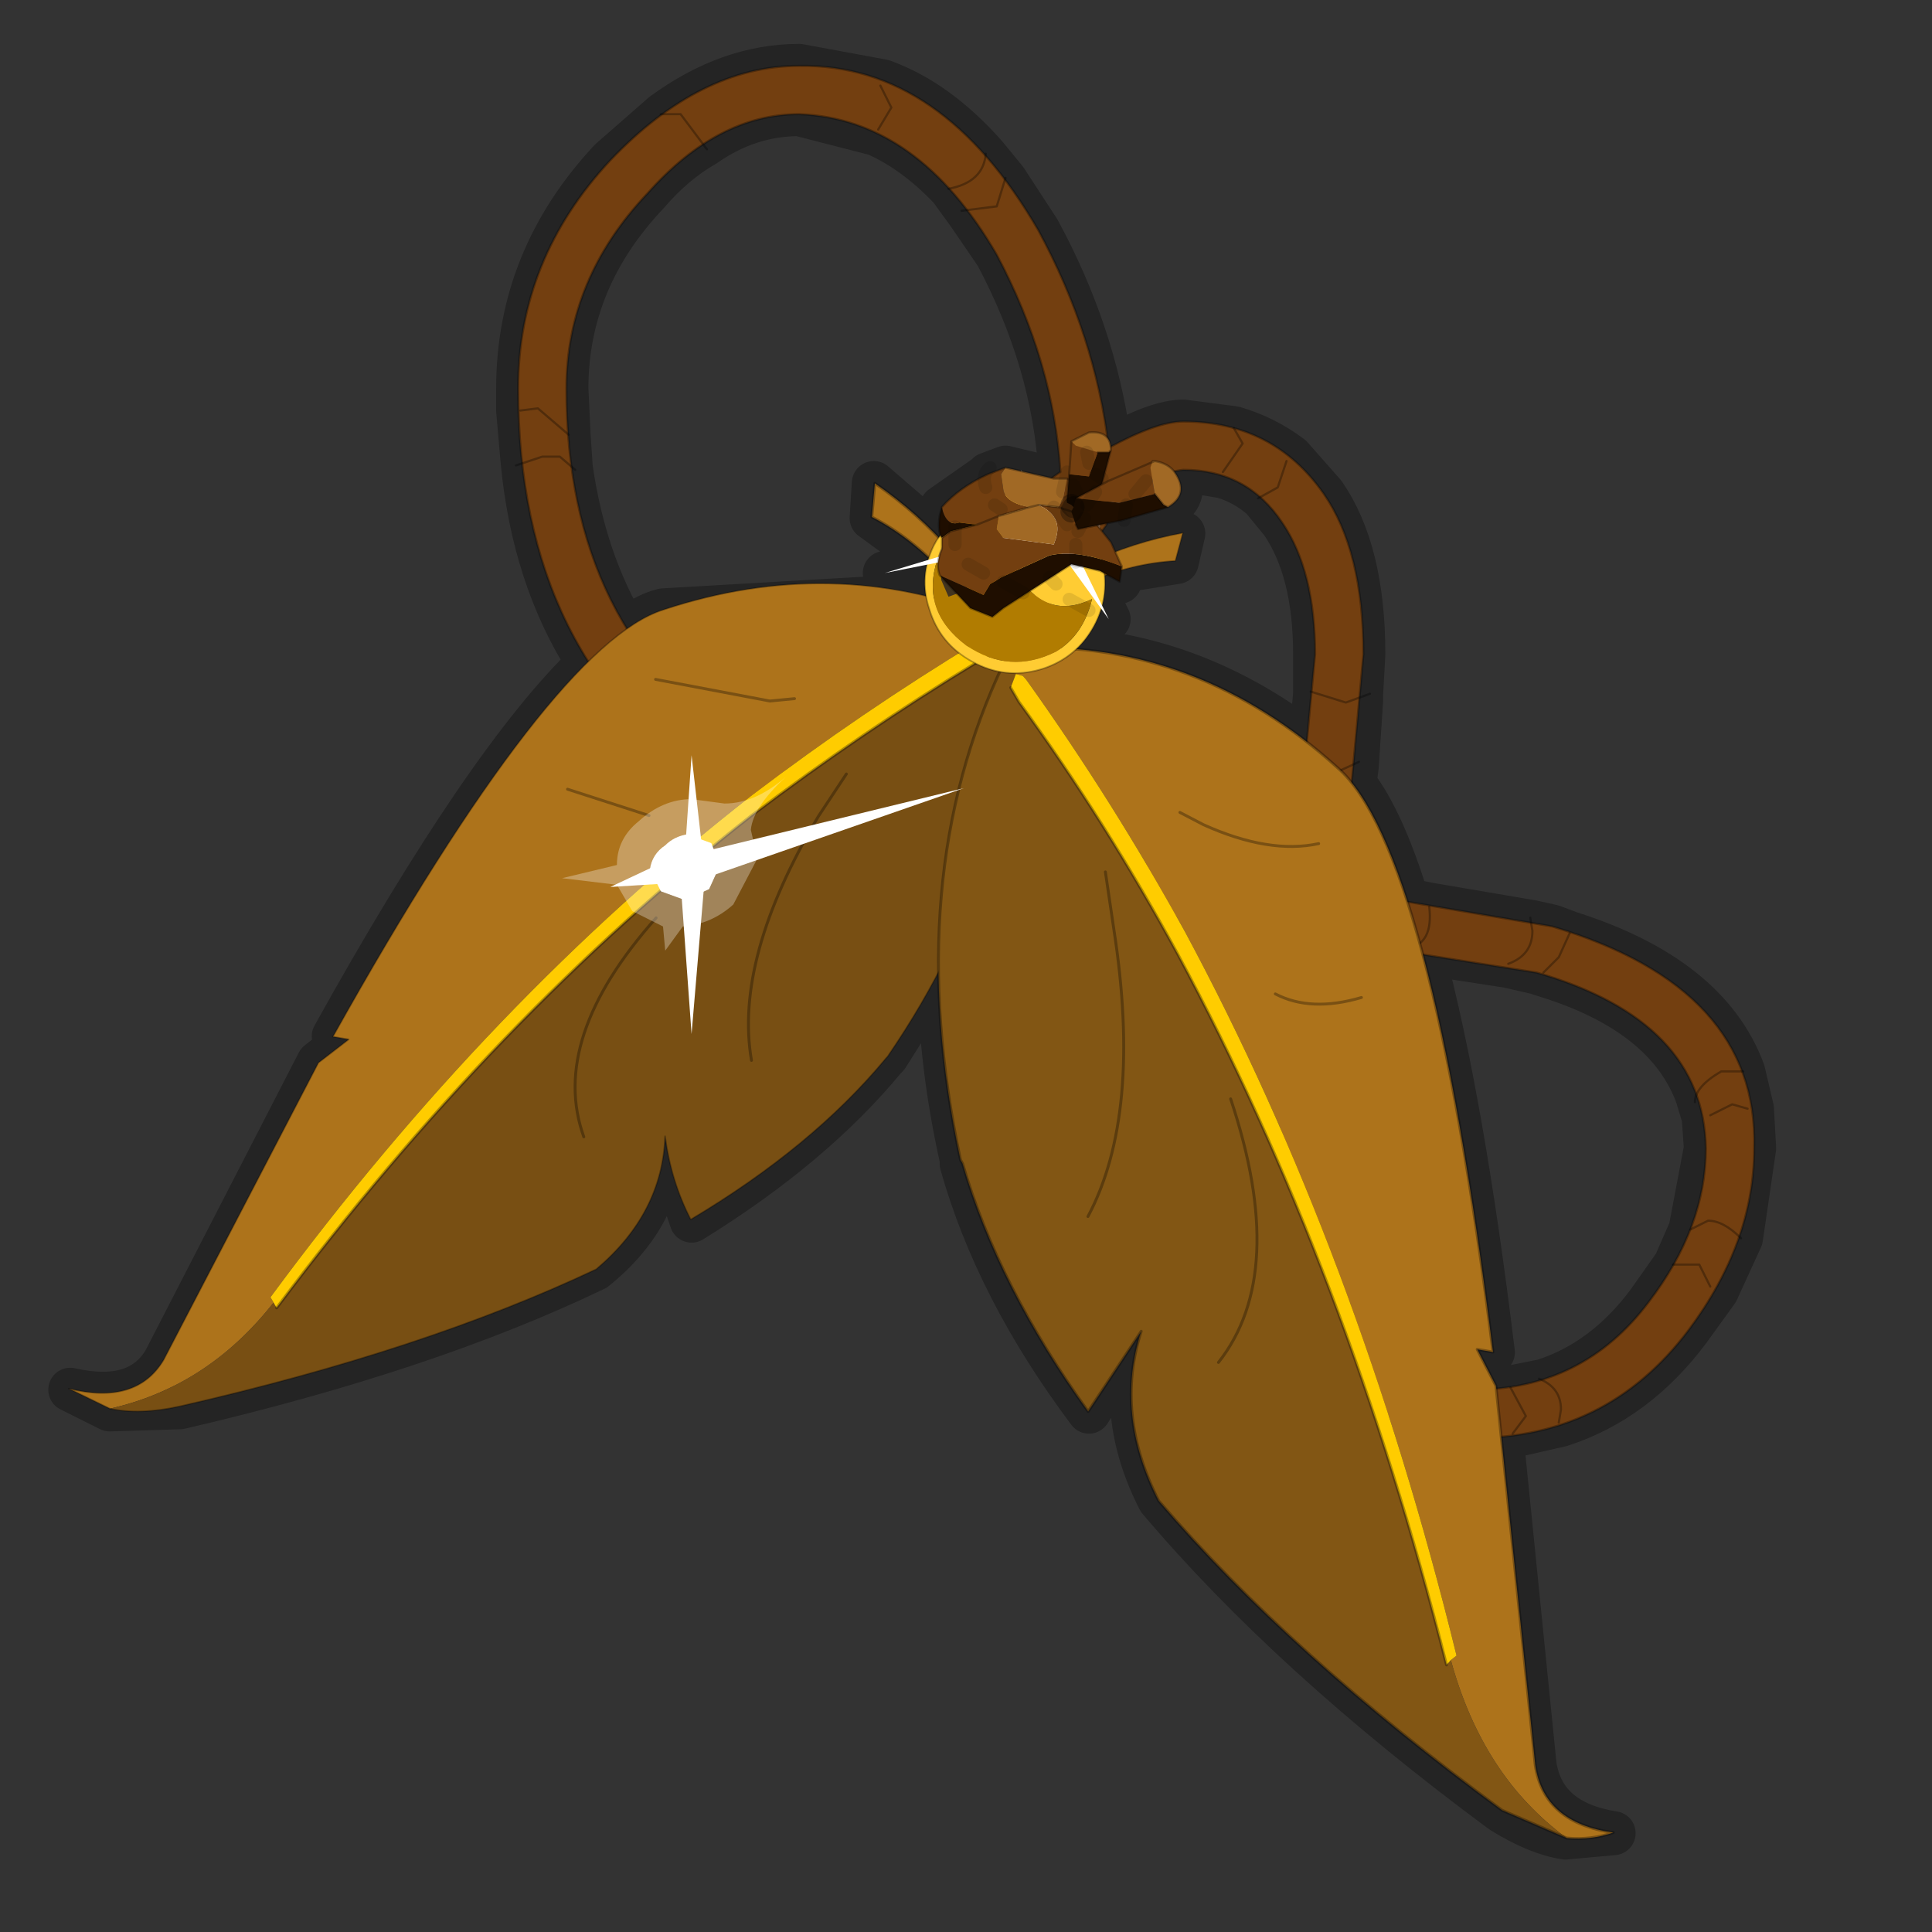 <?xml version="1.0" encoding="UTF-8" standalone="no"?>
<svg xmlns:xlink="http://www.w3.org/1999/xlink" height="440.0px" width="440.0px" xmlns="http://www.w3.org/2000/svg">
  <rect width="100%" height="100%" fill="#333333" stroke="none"/>
  <g transform="matrix(10.0, 0.0, 0.0, 10.0, 0.0, 0.0)">
    <use height="44.0" transform="matrix(1.0, 0.0, 0.0, 1.0, 0.0, 0.0)" width="44.0" xlink:href="#shape0"/>
    <use height="40.15" transform="matrix(0.638, 0.171, -0.171, 0.637, 8.15, 7.1)" width="55.45" xlink:href="#sprite0"/>
    <use height="5.45" transform="matrix(-0.651, -0.356, -0.356, 0.651, 25.875, 12.502)" width="5.5" xlink:href="#sprite1"/>
    <use height="13.7" transform="matrix(1.0, 0.0, 0.0, 1.0, 12.8, 9.85)" width="14.1" xlink:href="#shape3"/>
  </g>
  <defs>
    <g id="shape0" transform="matrix(1.0, 0.0, 0.0, 1.0, 0.0, 0.0)">
      <path d="M44.0 44.0 L0.0 44.0 0.0 0.0 44.0 0.0 44.0 44.0" fill="#43adca" fill-opacity="0.0" fill-rule="evenodd" stroke="none"/>
      <path d="M22.9 4.1 L22.45 3.55 Q21.35 2.3 20.1 1.85 L18.2 1.5 Q16.6 1.5 15.1 2.6 L13.9 3.65 Q11.8 5.9 11.8 8.85 L11.8 9.35 11.9 10.5 Q12.15 13.15 13.4 15.1 11.1 17.3 7.6 23.6 L7.95 23.65 7.25 24.2 3.75 31.0 Q3.15 32.0 1.6 31.65 L2.5 32.1 4.1 32.05 Q9.7 30.75 13.55 28.9 15.1 27.65 15.1 25.9 L15.75 27.8 Q18.5 26.1 20.15 24.1 L20.2 24.05 21.4 22.15 Q21.4 24.15 21.9 26.4 L21.9 26.5 Q22.7 29.35 24.8 32.15 L26.0 30.3 Q25.4 32.2 26.4 34.15 29.4 37.7 34.2 41.25 35.0 41.75 35.65 41.85 L36.75 41.75 Q35.15 41.5 34.95 40.2 L34.2 32.75 34.45 32.7 35.55 32.45 Q37.25 31.9 38.45 30.3 L39.1 29.4 39.65 28.2 39.95 26.15 39.9 25.25 39.7 24.4 Q38.9 22.25 35.75 21.25 L35.35 21.1 34.9 21.0 32.55 20.6 32.05 20.5 Q31.5 18.7 30.85 17.85 L30.9 17.45 31.0 15.95 31.0 15.8 31.05 14.9 Q31.05 12.55 30.15 11.25 L29.4 10.4 Q28.8 9.95 28.1 9.75 L26.95 9.6 Q26.35 9.6 25.3 10.2 L25.25 10.0 Q24.9 7.55 23.65 5.25 L22.9 4.1 M22.05 4.85 L22.7 5.8 Q24.0 8.25 24.15 10.75 L23.95 10.9 22.9 10.65 22.5 10.8 22.45 10.85 21.45 11.55 21.4 11.75 21.4 12.15 21.35 12.25 19.9 11.0 19.85 11.8 21.15 12.75 20.15 13.05 21.15 12.9 21.15 13.55 15.1 13.9 Q14.7 14.0 14.25 14.35 13.3 12.75 13.0 10.65 L12.95 9.9 12.9 8.85 Q12.9 6.35 14.75 4.4 15.35 3.7 16.05 3.3 17.05 2.6 18.2 2.6 L19.95 3.05 Q20.85 3.45 21.65 4.3 L22.05 4.85 M26.75 10.75 L26.95 10.7 27.85 10.85 Q28.35 11.0 28.75 11.35 L29.2 11.9 Q29.95 13.0 29.95 14.9 L29.95 15.8 29.85 16.95 Q27.4 15.05 24.55 14.8 L24.9 14.3 25.05 14.0 25.1 13.85 25.25 14.1 25.1 13.8 25.15 13.15 25.25 13.1 25.5 13.25 25.55 13.0 26.8 12.8 26.95 12.15 25.45 12.6 25.3 12.35 25.15 12.1 25.2 12.0 25.55 11.85 25.6 11.85 26.6 11.55 Q27.1 11.25 26.75 10.75 M35.15 22.2 Q37.95 23.05 38.65 24.95 L38.8 25.45 38.85 26.15 38.5 28.0 38.15 28.8 37.55 29.65 Q36.55 31.0 35.15 31.45 L34.4 31.6 34.05 31.65 34.05 31.55 33.65 30.75 34.0 30.8 Q33.3 25.05 32.4 21.7 L34.35 22.0 35.0 22.15 35.15 22.2" fill="none" stroke="#000000" stroke-linecap="round" stroke-linejoin="round" stroke-opacity="0.302" stroke-width="1.0"/>
      <path d="M29.45 20.15 L29.55 19.15 29.95 14.9 Q29.95 13.0 29.2 11.9 28.4 10.7 26.95 10.7 26.4 10.75 25.25 11.45 L25.2 11.95 24.95 12.3 24.55 12.4 Q24.3 12.35 24.2 12.15 L24.15 12.1 23.25 12.7 22.85 12.85 Q22.55 12.8 22.45 12.6 L22.35 12.2 22.55 11.85 24.15 10.75 Q24.0 8.25 22.7 5.8 20.9 2.7 18.2 2.6 16.35 2.6 14.75 4.4 12.9 6.35 12.9 8.85 12.9 14.4 16.95 17.0 19.8 18.8 26.0 19.65 L29.45 20.15 30.55 20.3 29.45 20.15 M29.3 21.25 L25.85 20.75 Q19.35 19.9 16.3 17.95 11.8 15.05 11.8 8.85 11.8 5.9 13.9 3.65 15.95 1.5 18.2 1.5 21.45 1.45 23.65 5.25 24.95 7.65 25.25 10.2 26.35 9.6 26.95 9.6 29.0 9.6 30.15 11.25 31.05 12.55 31.05 14.9 L30.65 19.3 30.55 20.3 30.95 20.35 35.35 21.1 Q40.05 22.5 39.95 26.15 39.95 28.3 38.45 30.3 36.6 32.75 33.55 32.75 30.7 32.8 29.7 29.3 29.1 27.35 29.1 23.65 L29.3 21.25 30.45 21.5 30.2 23.65 Q30.2 27.1 30.75 28.95 31.5 31.6 33.55 31.65 36.05 31.65 37.55 29.65 38.85 27.95 38.85 26.15 38.8 23.25 35.0 22.15 L30.9 21.5 30.45 21.45 30.45 21.5 29.3 21.25" fill="#733f10" fill-rule="evenodd" stroke="none"/>
      <path d="M29.45 20.15 L26.0 19.65 Q19.8 18.8 16.95 17.0 12.9 14.4 12.9 8.85 12.9 6.35 14.75 4.4 16.35 2.6 18.2 2.6 20.9 2.7 22.7 5.8 24.0 8.25 24.15 10.75 L22.55 11.85 22.35 12.2 22.45 12.6 Q22.55 12.8 22.85 12.85 L23.25 12.7 24.15 12.1 24.2 12.15 Q24.3 12.35 24.55 12.4 L24.95 12.3 25.2 11.95 25.25 11.45 Q26.4 10.75 26.95 10.7 28.4 10.7 29.2 11.9 29.95 13.0 29.95 14.9 L29.55 19.15 29.45 20.15 30.55 20.3 30.65 19.3 31.05 14.9 Q31.05 12.55 30.15 11.25 29.0 9.6 26.95 9.6 26.35 9.6 25.25 10.2 24.95 7.65 23.65 5.25 21.45 1.45 18.2 1.5 15.95 1.5 13.9 3.65 11.8 5.9 11.8 8.85 11.8 15.05 16.3 17.95 19.35 19.9 25.85 20.75 L29.3 21.25 30.45 21.5 30.45 21.45 30.9 21.5 35.0 22.15 Q38.8 23.25 38.85 26.15 38.85 27.95 37.55 29.65 36.05 31.65 33.55 31.65 31.5 31.6 30.75 28.95 30.2 27.1 30.2 23.65 L30.45 21.5 30.9 21.5 M29.3 21.25 L29.1 23.65 Q29.1 27.35 29.7 29.3 30.7 32.8 33.55 32.75 36.6 32.75 38.45 30.3 39.95 28.3 39.95 26.15 40.05 22.5 35.35 21.1 L30.95 20.35 30.55 20.3" fill="none" stroke="#000000" stroke-linecap="round" stroke-linejoin="round" stroke-opacity="0.302" stroke-width="0.05"/>
      <path d="M15.05 2.6 L15.5 2.6 16.1 3.4" fill="none" stroke="#000000" stroke-linecap="round" stroke-linejoin="round" stroke-opacity="0.302" stroke-width="0.05"/>
      <path d="M11.75 10.6 L12.35 10.4 12.75 10.4 13.1 10.7" fill="none" stroke="#000000" stroke-linecap="round" stroke-linejoin="round" stroke-opacity="0.302" stroke-width="0.05"/>
      <path d="M11.85 9.35 L12.25 9.3 12.95 9.9" fill="none" stroke="#000000" stroke-linecap="round" stroke-linejoin="round" stroke-opacity="0.302" stroke-width="0.05"/>
      <path d="M20.0 2.95 L20.3 2.45 20.05 1.95" fill="none" stroke="#000000" stroke-linecap="round" stroke-linejoin="round" stroke-opacity="0.302" stroke-width="0.05"/>
      <path d="M21.9 4.8 L22.7 4.7 22.9 4.05" fill="none" stroke="#000000" stroke-linecap="round" stroke-linejoin="round" stroke-opacity="0.302" stroke-width="0.05"/>
      <path d="M21.6 4.3 Q22.4 4.15 22.45 3.5" fill="none" stroke="#000000" stroke-linecap="round" stroke-linejoin="round" stroke-opacity="0.302" stroke-width="0.05"/>
      <path d="M15.2 15.45 Q14.15 15.35 14.15 16.3" fill="none" stroke="#000000" stroke-linecap="round" stroke-linejoin="round" stroke-opacity="0.302" stroke-width="0.05"/>
      <path d="M14.7 14.85 L14.3 14.8 Q13.6 14.8 13.8 15.5" fill="none" stroke="#000000" stroke-linecap="round" stroke-linejoin="round" stroke-opacity="0.302" stroke-width="0.05"/>
      <path d="M27.85 10.75 L28.3 10.1 28.1 9.75" fill="none" stroke="#000000" stroke-linecap="round" stroke-linejoin="round" stroke-opacity="0.302" stroke-width="0.05"/>
      <path d="M28.65 11.35 L29.1 11.1 29.3 10.5" fill="none" stroke="#000000" stroke-linecap="round" stroke-linejoin="round" stroke-opacity="0.302" stroke-width="0.05"/>
      <path d="M29.85 15.75 L30.65 16.0 31.2 15.8" fill="none" stroke="#000000" stroke-linecap="round" stroke-linejoin="round" stroke-opacity="0.302" stroke-width="0.05"/>
      <path d="M29.75 17.3 L30.3 17.65 30.95 17.35" fill="none" stroke="#000000" stroke-linecap="round" stroke-linejoin="round" stroke-opacity="0.302" stroke-width="0.05"/>
      <path d="M27.25 21.0 L27.3 19.9" fill="none" stroke="#000000" stroke-linecap="round" stroke-linejoin="round" stroke-opacity="0.302" stroke-width="0.05"/>
      <path d="M25.9 20.7 L26.15 19.65" fill="none" stroke="#000000" stroke-linecap="round" stroke-linejoin="round" stroke-opacity="0.302" stroke-width="0.05"/>
      <path d="M32.05 21.6 Q32.65 21.5 32.55 20.65" fill="none" stroke="#000000" stroke-linecap="round" stroke-linejoin="round" stroke-opacity="0.302" stroke-width="0.05"/>
      <path d="M34.35 21.95 Q34.9 21.75 34.9 21.2 L34.85 20.9" fill="none" stroke="#000000" stroke-linecap="round" stroke-linejoin="round" stroke-opacity="0.302" stroke-width="0.05"/>
      <path d="M35.15 22.15 L35.5 21.8 35.75 21.25" fill="none" stroke="#000000" stroke-linecap="round" stroke-linejoin="round" stroke-opacity="0.302" stroke-width="0.05"/>
      <path d="M29.5 28.55 Q29.65 28.9 30.2 28.9 L30.6 28.5" fill="none" stroke="#000000" stroke-linecap="round" stroke-linejoin="round" stroke-opacity="0.302" stroke-width="0.05"/>
      <path d="M29.95 29.95 L30.25 30.0 Q30.65 30.0 30.9 29.4" fill="none" stroke="#000000" stroke-linecap="round" stroke-linejoin="round" stroke-opacity="0.302" stroke-width="0.05"/>
      <path d="M32.2 32.45 L32.6 32.1 32.75 31.5" fill="none" stroke="#000000" stroke-linecap="round" stroke-linejoin="round" stroke-opacity="0.302" stroke-width="0.05"/>
      <path d="M34.45 32.65 L34.75 32.25 34.4 31.6" fill="none" stroke="#000000" stroke-linecap="round" stroke-linejoin="round" stroke-opacity="0.302" stroke-width="0.05"/>
      <path d="M35.5 32.4 L35.55 32.1 Q35.55 31.6 35.05 31.4" fill="none" stroke="#000000" stroke-linecap="round" stroke-linejoin="round" stroke-opacity="0.302" stroke-width="0.05"/>
      <path d="M38.95 29.3 L38.7 28.8 38.1 28.8" fill="none" stroke="#000000" stroke-linecap="round" stroke-linejoin="round" stroke-opacity="0.302" stroke-width="0.05"/>
      <path d="M39.65 28.2 Q39.25 27.8 38.9 27.8 L38.5 28.0" fill="none" stroke="#000000" stroke-linecap="round" stroke-linejoin="round" stroke-opacity="0.302" stroke-width="0.05"/>
      <path d="M39.8 25.25 L39.45 25.15 38.95 25.4" fill="none" stroke="#000000" stroke-linecap="round" stroke-linejoin="round" stroke-opacity="0.302" stroke-width="0.05"/>
      <path d="M39.7 24.4 L39.2 24.4 Q38.6 24.75 38.6 25.1" fill="none" stroke="#000000" stroke-linecap="round" stroke-linejoin="round" stroke-opacity="0.302" stroke-width="0.05"/>
      <path d="M28.95 23.45 L29.25 23.6 29.55 23.7 30.0 23.6 30.3 23.25" fill="none" stroke="#000000" stroke-linecap="round" stroke-linejoin="round" stroke-opacity="0.302" stroke-width="0.05"/>
      <path d="M28.95 24.4 L29.6 24.9 Q30.05 24.9 30.3 24.35" fill="none" stroke="#000000" stroke-linecap="round" stroke-linejoin="round" stroke-opacity="0.302" stroke-width="0.05"/>
    </g>
    <g id="sprite0" transform="matrix(1.0, 0.0, 0.0, 1.0, 0.0, 0.0)">
      <use height="40.15" transform="matrix(1.0, 0.0, 0.0, 1.0, 0.0, 0.0)" width="55.45" xlink:href="#shape1"/>
    </g>
    <g id="shape1" transform="matrix(1.0, 0.0, 0.0, 1.0, 0.0, 0.0)">
      <path d="M1.55 38.8 L0.0 38.5 Q2.4 38.45 2.9 36.7 L5.4 25.4 6.2 24.35 5.65 24.4 Q9.45 9.35 12.85 7.2 17.95 3.85 23.8 4.5 L23.85 4.5 24.1 4.5 24.2 4.45 Q26.3 1.5 29.45 0.0 L29.45 1.0 Q26.6 1.95 24.6 4.85 L24.55 4.9 24.5 4.95 24.5 5.0 24.05 5.25 23.75 5.35 23.6 5.45 Q20.35 8.85 17.45 12.6 10.55 21.75 5.9 33.65 L6.05 33.8 Q4.6 37.2 1.55 38.8 M11.25 14.05 L14.2 14.2 11.25 14.05 M13.2 9.6 L17.2 9.3 18.0 9.0 17.2 9.3 13.2 9.6" fill="#ad731b" fill-rule="evenodd" stroke="none"/>
      <path d="M1.55 38.8 Q4.6 37.2 6.05 33.8 L6.2 33.95 Q10.85 22.3 17.6 13.3 20.55 9.5 23.8 6.1 L24.15 5.8 24.05 5.25 24.5 5.0 Q27.2 11.85 24.3 20.1 L24.25 20.2 Q22.6 23.8 19.2 27.3 18.2 26.2 17.6 24.75 18.2 27.35 16.5 29.8 11.5 34.05 3.85 38.1 2.6 38.75 1.55 38.8 M19.8 21.45 Q18.3 18.2 19.85 12.7 L20.4 11.05 19.85 12.7 Q18.3 18.2 19.8 21.45 M14.9 25.5 Q12.85 22.55 15.35 17.55 12.85 22.55 14.9 25.5" fill="#784f13" fill-rule="evenodd" stroke="none"/>
      <path d="M6.05 33.8 L5.9 33.65 Q10.55 21.75 17.45 12.6 20.35 8.85 23.6 5.45 L23.75 5.35 24.05 5.25 24.15 5.8 23.8 6.1 Q20.55 9.5 17.6 13.3 10.85 22.3 6.2 33.95 L6.05 33.8" fill="#ffcc00" fill-rule="evenodd" stroke="none"/>
      <path d="M6.2 33.95 Q10.85 22.3 17.6 13.3 20.55 9.5 23.8 6.1 L24.15 5.8 M18.0 9.0 L17.2 9.3 13.2 9.6 M14.2 14.2 L11.25 14.05 M20.4 11.05 L19.85 12.7 Q18.3 18.2 19.8 21.45 M15.35 17.55 Q12.85 22.55 14.9 25.5" fill="none" stroke="#000000" stroke-linecap="round" stroke-linejoin="round" stroke-opacity="0.302" stroke-width="0.1"/>
      <path d="M24.5 5.0 L24.5 4.95 24.55 4.9 24.6 4.85 Q26.6 1.95 29.45 1.0 L29.45 0.0 Q26.3 1.5 24.2 4.45 L24.1 4.5 23.85 4.5 23.8 4.5 Q17.95 3.85 12.85 7.2 9.45 9.35 5.65 24.4 L6.2 24.35 5.4 25.4 2.9 36.7 Q2.4 38.45 0.0 38.5 L1.55 38.8 Q2.6 38.75 3.85 38.1 11.5 34.05 16.5 29.8 18.2 27.35 17.6 24.75 18.2 26.2 19.2 27.3 22.6 23.8 24.25 20.2 L24.3 20.1 Q27.2 11.85 24.5 5.0 L24.55 4.9" fill="none" stroke="#000000" stroke-linecap="round" stroke-linejoin="round" stroke-opacity="0.302" stroke-width="0.05"/>
      <path d="M24.65 5.95 L24.6 5.95 24.6 5.9 24.65 5.95" fill="#a6ce46" fill-rule="evenodd" stroke="none"/>
      <path d="M24.55 5.8 L24.5 5.75 Q21.9 2.9 18.95 2.25 L18.75 1.1 Q22.15 2.3 24.8 5.2 L24.9 5.35 25.15 5.25 25.2 5.25 Q30.95 3.5 36.7 6.45 40.5 8.3 47.1 24.55 L46.55 24.6 47.5 25.65 52.2 37.95 Q53.0 39.8 55.4 39.5 54.75 39.95 53.9 40.1 50.55 38.8 48.45 35.2 L48.6 35.0 Q41.7 22.45 33.1 13.3 29.5 9.55 25.55 6.3 L25.4 6.2 25.15 6.2 24.65 5.95 24.6 5.9 24.6 5.85 24.55 5.8 M36.75 9.15 Q35.2 9.95 32.75 9.55 L31.85 9.35 32.75 9.55 Q35.2 9.95 36.75 9.15 M39.55 13.9 Q38.0 14.85 36.65 14.55 38.0 14.85 39.55 13.9" fill="#ad731b" fill-rule="evenodd" stroke="none"/>
      <path d="M53.9 40.1 L51.5 39.75 Q43.05 36.45 37.3 32.5 35.05 30.0 35.2 27.0 L34.15 30.15 Q30.05 26.8 27.75 23.0 L27.65 22.9 Q23.15 14.1 24.65 5.95 L25.15 6.2 25.1 6.7 25.5 7.1 Q29.45 10.3 33.05 14.1 41.5 23.1 48.35 35.4 L48.45 35.2 Q50.55 38.8 53.9 40.1 M32.4 23.65 Q33.3 19.75 30.7 13.85 L29.9 12.0 30.7 13.85 Q33.3 19.75 32.4 23.65 M38.05 27.35 Q39.6 23.75 36.1 18.45 39.6 23.75 38.05 27.35" fill="#825614" fill-rule="evenodd" stroke="none"/>
      <path d="M25.15 6.2 L25.4 6.2 25.55 6.3 Q29.5 9.55 33.1 13.3 41.7 22.45 48.6 35.0 L48.45 35.2 48.35 35.4 Q41.5 23.1 33.05 14.1 29.45 10.3 25.5 7.1 L25.1 6.7 25.15 6.2" fill="#ffcc00" fill-rule="evenodd" stroke="none"/>
      <path d="M24.55 5.8 L24.5 5.75 Q21.9 2.9 18.95 2.25 L18.75 1.1 Q22.15 2.3 24.8 5.2 L24.9 5.35 25.15 5.25 25.2 5.25 Q30.95 3.5 36.7 6.45 40.5 8.3 47.1 24.55 L46.55 24.6 47.5 25.65 52.2 37.95 Q53.0 39.8 55.4 39.5 54.75 39.95 53.9 40.1 L51.5 39.75 Q43.05 36.45 37.3 32.5 35.05 30.0 35.2 27.0 L34.15 30.15 Q30.05 26.8 27.75 23.0 L27.65 22.9 Q23.15 14.1 24.65 5.95 L24.6 5.95 24.6 5.9 24.55 5.8 24.6 5.85 24.6 5.9 24.65 5.95 M48.35 35.4 Q41.5 23.1 33.05 14.1 29.45 10.3 25.5 7.1 L25.1 6.7 M31.85 9.35 L32.75 9.55 Q35.2 9.95 36.75 9.15 M29.9 12.0 L30.7 13.85 Q33.3 19.75 32.4 23.65 M36.65 14.55 Q38.0 14.85 39.55 13.9 M36.1 18.45 Q39.6 23.75 38.05 27.35" fill="none" stroke="#000000" stroke-linecap="round" stroke-linejoin="round" stroke-opacity="0.302" stroke-width="0.1"/>
    </g>
    <g id="sprite1" transform="matrix(1.0, 0.0, 0.0, 1.0, 2.75, 1.5)">
      <use height="5.45" transform="matrix(1.0, 0.0, 0.0, 1.0, -2.75, -1.5)" width="5.5" xlink:href="#shape2"/>
    </g>
    <g id="shape2" transform="matrix(1.0, 0.0, 0.0, 1.0, 2.75, 1.5)">
      <path d="M0.0 -1.5 Q1.15 -1.5 1.95 -0.75 L2.55 0.1 2.65 0.5 2.75 1.2 2.75 1.4 Q2.7 2.45 1.95 3.15 1.15 3.95 0.0 3.95 -1.15 3.95 -1.95 3.15 L-2.0 3.1 Q-2.75 2.3 -2.75 1.2 -2.75 0.1 -1.95 -0.75 L-1.9 -0.75 -0.8 -1.35 -0.35 -1.45 0.0 -1.5 M0.35 -0.8 L0.15 -1.15 -0.3 -1.3 -0.7 -1.15 -0.9 -0.8 -0.7 -0.4 -0.3 -0.25 Q0.0 -0.25 0.15 -0.4 L0.35 -0.8 M2.45 1.7 L2.5 1.35 2.55 0.8 2.4 0.2 2.4 0.15 Q1.65 -0.8 0.55 -1.15 1.5 0.15 0.05 0.95 -1.4 1.75 -2.3 0.5 -2.6 1.6 -2.1 2.45 -1.2 3.75 0.4 3.6 2.15 3.35 2.45 1.7" fill="#ffcc33" fill-rule="evenodd" stroke="none"/>
      <path d="M0.35 -0.8 L0.15 -0.4 Q0.0 -0.25 -0.3 -0.25 L-0.7 -0.4 -0.9 -0.8 -0.7 -1.15 -0.3 -1.3 0.15 -1.15 0.35 -0.8" fill="#ffffff" fill-rule="evenodd" stroke="none"/>
      <path d="M2.45 1.7 Q1.8 1.45 1.85 1.15 1.85 0.8 2.55 0.8 L2.5 1.35 2.45 1.7" fill="#bd954d" fill-rule="evenodd" stroke="none"/>
      <path d="M2.55 0.8 Q1.85 0.8 1.85 1.15 1.8 1.45 2.45 1.7 2.15 3.35 0.4 3.6 -1.2 3.75 -2.1 2.45 -2.6 1.6 -2.3 0.5 -1.4 1.75 0.05 0.95 1.5 0.15 0.55 -1.15 1.65 -0.8 2.4 0.15 L2.4 0.2 2.55 0.8" fill="#b17c01" fill-rule="evenodd" stroke="none"/>
      <path d="M0.0 -1.5 L-0.35 -1.45 -0.8 -1.35 -1.9 -0.75 -1.95 -0.75 Q-2.75 0.1 -2.75 1.2 -2.75 2.3 -2.0 3.1 L-1.95 3.15 Q-1.15 3.95 0.0 3.95 1.15 3.95 1.95 3.15 2.7 2.45 2.75 1.4 L2.75 1.2 2.65 0.5 2.55 0.1 1.95 -0.75 Q1.15 -1.5 0.0 -1.5 M2.55 0.8 Q1.85 0.8 1.85 1.15 1.8 1.45 2.45 1.7" fill="none" stroke="#000000" stroke-linecap="round" stroke-linejoin="round" stroke-opacity="0.302" stroke-width="0.05"/>
      <path d="M2.05 2.2 L1.6 2.55 1.25 2.15 1.15 1.4 1.45 0.6 Q1.7 0.3 1.9 0.35 L2.25 0.65 2.4 1.45 2.05 2.2" fill="#42341f" fill-rule="evenodd" stroke="none"/>
    </g>
    <g id="shape3" transform="matrix(1.0, 0.0, 0.0, 1.0, -12.8, -9.85)">
      <path d="M24.0 12.5 L24.35 12.4 24.6 12.15 24.55 11.8 24.2 11.6 23.85 11.65 23.6 11.95 Q23.55 12.15 23.65 12.25 L24.0 12.5" fill="#ffffff" fill-rule="evenodd" stroke="none"/>
      <path d="M24.0 12.5 L23.65 12.25 Q23.55 12.15 23.6 11.95 L23.85 11.65 24.2 11.6 24.55 11.8 24.6 12.15 24.35 12.4 24.0 12.5 M24.55 12.75 L24.95 12.9 24.85 12.6 25.05 12.25 25.05 11.75 25.7 11.3 24.95 11.55 Q24.75 11.25 24.35 11.1 L23.55 11.25 23.15 11.55 22.15 11.6 Q22.85 11.75 23.0 12.05 L23.2 12.45 23.8 12.85 24.55 12.8 24.55 12.75" fill="#ffffff" fill-opacity="0.302" fill-rule="evenodd" stroke="none"/>
      <path d="M24.3 12.15 L25.2 11.75 24.0 11.8 23.25 10.7 23.8 11.95 20.15 13.05 23.95 12.3 25.25 14.1 24.3 12.15" fill="#ffffff" fill-rule="evenodd" stroke="none"/>
      <path d="M25.55 12.9 L25.5 13.25 25.05 13.0 24.4 12.85 22.85 13.85 22.6 14.05 22.1 13.85 21.4 13.1 22.4 13.55 22.55 13.3 Q22.65 13.25 22.8 13.15 L23.9 12.65 Q24.55 12.5 25.55 12.9 M21.45 12.25 Q21.35 12.1 21.4 11.75 L21.45 11.55 Q21.55 12.0 21.85 11.9 L22.25 11.95 21.65 12.1 21.45 12.25" fill="#1f0e00" fill-rule="evenodd" stroke="none"/>
      <path d="M24.1 11.55 L24.2 11.4 24.3 10.9 24.4 10.95 24.45 11.0 Q24.95 11.2 24.95 11.6 L24.9 11.85 25.3 12.35 25.55 12.9 Q24.55 12.5 23.9 12.65 L22.8 13.15 Q22.65 13.25 22.55 13.3 L22.4 13.55 21.4 13.1 Q21.3 12.85 21.45 12.5 L21.45 12.25 21.65 12.1 22.25 11.95 22.75 11.75 22.25 11.95 21.85 11.9 Q21.55 12.0 21.45 11.55 21.85 11.1 22.5 10.8 L22.9 10.65 22.8 10.8 22.85 11.15 Q22.9 11.45 23.45 11.55 L22.75 11.75 22.7 12.05 22.85 12.25 24.0 12.4 24.05 12.25 Q24.2 11.75 23.65 11.5 L24.1 11.55 24.7 11.75 24.9 11.85 24.7 11.75 24.1 11.55" fill="#733f10" fill-rule="evenodd" stroke="none"/>
      <path d="M24.3 10.9 L24.2 11.4 24.1 11.55 23.65 11.5 Q24.2 11.75 24.05 12.25 L24.0 12.4 22.85 12.25 22.7 12.05 22.75 11.75 23.45 11.55 Q22.9 11.45 22.85 11.15 L22.8 10.8 22.9 10.65 24.0 10.9 24.3 10.9 M23.65 11.5 L23.45 11.55 23.65 11.5" fill="#a16925" fill-rule="evenodd" stroke="none"/>
      <path d="M24.3 10.9 L24.0 10.9 22.9 10.65 M23.45 11.55 L23.65 11.5 24.1 11.55 24.7 11.75 24.9 11.85 24.95 11.6 Q24.95 11.2 24.45 11.0 L24.4 10.95 24.3 10.9 M24.9 11.85 L25.3 12.35 25.55 12.9 25.5 13.25 25.05 13.0 24.4 12.85 22.85 13.85 22.6 14.05 22.1 13.85 21.4 13.1 Q21.3 12.85 21.45 12.5 L21.45 12.25 Q21.35 12.1 21.4 11.75 L21.45 11.55 Q21.85 11.1 22.5 10.8 L22.9 10.65 M22.75 11.75 L22.25 11.95 21.65 12.1 21.45 12.25 M23.45 11.55 L22.75 11.75" fill="none" stroke="#000000" stroke-linecap="round" stroke-linejoin="round" stroke-opacity="0.302" stroke-width="0.05"/>
      <path d="M24.3 10.75 L24.2 11.2 M22.55 10.65 Q22.35 10.8 22.45 11.1 M24.05 13.3 L23.9 13.15 M21.75 12.0 L21.75 12.4 M22.05 12.85 L22.4 13.05 M22.85 13.25 L23.3 13.5 M22.65 11.5 L22.8 11.6 M24.8 13.9 L24.35 13.65 M24.5 12.8 L24.5 12.45 24.5 12.4 M24.3 11.95 L24.05 11.6 24.0 11.55" fill="none" stroke="#000000" stroke-linecap="round" stroke-linejoin="round" stroke-opacity="0.102" stroke-width="0.3"/>
      <path d="M25.0 10.3 L25.25 10.3 25.3 10.25 25.1 11.0 24.75 11.6 24.65 11.6 24.45 11.55 24.4 11.5 24.3 11.45 24.3 11.4 24.35 10.8 24.8 10.85 25.0 10.3" fill="#1f0e00" fill-rule="evenodd" stroke="none"/>
      <path d="M25.0 10.3 L24.8 10.85 24.35 10.8 24.4 10.05 24.5 10.15 25.0 10.3" fill="#733f10" fill-rule="evenodd" stroke="none"/>
      <path d="M25.3 10.25 L25.25 10.3 25.0 10.3 24.5 10.15 24.4 10.05 24.8 9.85 Q25.3 9.8 25.3 10.25" fill="#a16925" fill-rule="evenodd" stroke="none"/>
      <path d="M24.4 11.5 L24.45 11.55" fill="none" stroke="#000000" stroke-linecap="round" stroke-linejoin="round" stroke-opacity="0.302" stroke-width="0.5"/>
      <path d="M25.3 10.25 L25.25 10.3 25.0 10.3 M24.35 10.8 L24.3 11.4 M24.65 11.6 L24.75 11.6 25.1 11.0 25.3 10.25 Q25.3 9.8 24.8 9.85 L24.4 10.05 M24.35 10.8 L24.4 10.05" fill="none" stroke="#000000" stroke-linecap="round" stroke-linejoin="round" stroke-opacity="0.302" stroke-width="0.05"/>
      <path d="M24.55 11.3 L24.45 11.05 M24.9 11.6 L24.7 11.45 M24.8 10.55 L24.75 10.3 M25.1 10.9 L24.95 10.8" fill="none" stroke="#000000" stroke-linecap="round" stroke-linejoin="round" stroke-opacity="0.102" stroke-width="0.3"/>
      <path d="M26.3 11.25 L26.5 11.5 26.6 11.55 25.55 11.85 24.55 12.05 24.5 11.95 24.45 11.8 24.4 11.65 24.45 11.55 24.5 11.35 25.5 11.45 26.3 11.25" fill="#1f0e00" fill-rule="evenodd" stroke="none"/>
      <path d="M26.3 10.5 L26.25 10.5 26.2 10.65 26.3 11.25 25.5 11.45 24.5 11.35 25.25 10.95 26.3 10.5" fill="#733f10" fill-rule="evenodd" stroke="none"/>
      <path d="M26.6 11.55 L26.5 11.5 26.3 11.25 26.2 10.65 26.25 10.5 26.3 10.5 Q26.6 10.55 26.75 10.75 27.1 11.25 26.6 11.55" fill="#a16925" fill-rule="evenodd" stroke="none"/>
      <path d="M24.45 11.55 L24.4 11.65" fill="none" stroke="#000000" stroke-linecap="round" stroke-linejoin="round" stroke-opacity="0.302" stroke-width="0.5"/>
      <path d="M26.3 11.25 L26.5 11.5 26.6 11.55 Q27.1 11.25 26.75 10.75 26.6 10.55 26.3 10.5 L26.25 10.5 M24.5 11.95 L24.55 12.05 25.55 11.85 26.6 11.55 M24.5 11.35 L25.25 10.95 26.3 10.5" fill="none" stroke="#000000" stroke-linecap="round" stroke-linejoin="round" stroke-opacity="0.302" stroke-width="0.05"/>
      <path d="M25.85 11.25 L26.1 10.95 M24.75 11.5 L24.95 11.2 M24.55 12.1 L24.7 11.8 M25.6 11.85 L25.65 11.5" fill="none" stroke="#000000" stroke-linecap="round" stroke-linejoin="round" stroke-opacity="0.102" stroke-width="0.3"/>
      <path d="M16.15 20.25 L15.6 20.5 15.05 20.3 14.8 19.8 Q14.85 19.45 15.15 19.25 15.35 19.05 15.65 19.0 L16.2 19.2 16.4 19.7 16.15 20.25" fill="#ffffff" fill-rule="evenodd" stroke="none"/>
      <path d="M15.55 21.1 L15.15 21.65 15.1 21.1 14.4 20.75 14.05 20.15 12.8 20.0 14.05 19.7 Q14.05 19.1 14.55 18.7 15.1 18.2 15.75 18.2 L16.5 18.3 Q17.25 18.3 18.0 17.6 17.15 18.35 17.1 18.9 L17.25 19.55 16.7 20.6 Q16.2 21.05 15.55 21.1 M16.15 20.25 L16.4 19.7 16.2 19.2 15.65 19.0 Q15.35 19.05 15.15 19.25 14.85 19.45 14.8 19.8 L15.05 20.3 15.6 20.5 16.15 20.25" fill="#ffffff" fill-opacity="0.302" fill-rule="evenodd" stroke="none"/>
      <path d="M15.5 20.1 L13.9 20.2 15.6 19.4 15.75 17.2 16.0 19.4 21.95 17.95 16.05 20.0 15.75 23.55 15.5 20.1" fill="#ffffff" fill-rule="evenodd" stroke="none"/>
    </g>
  </defs>
</svg>
